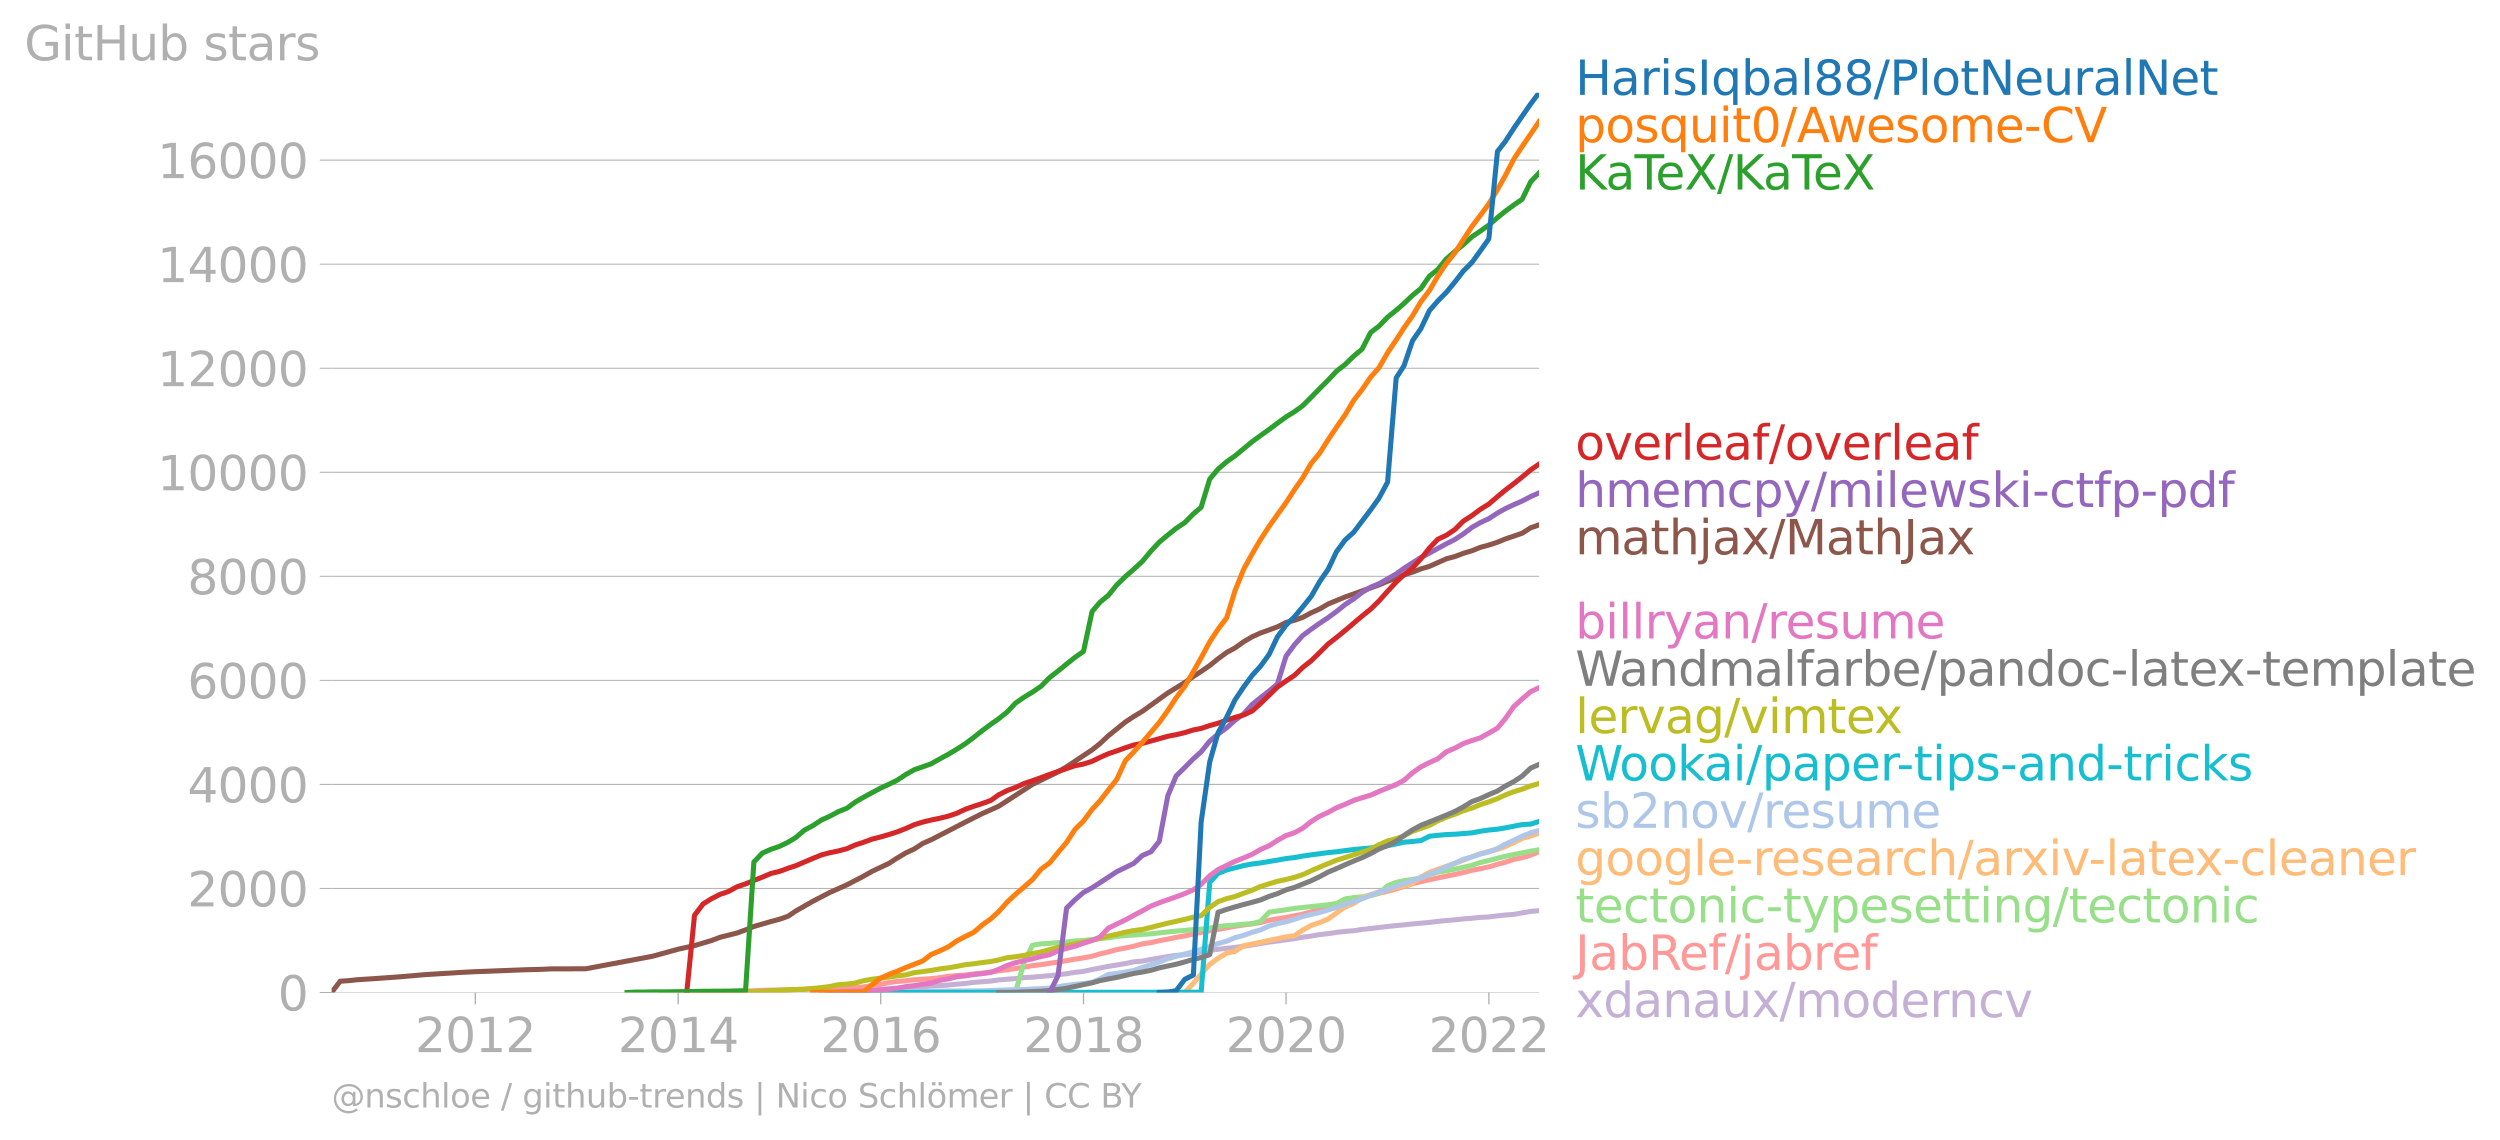 <svg xmlns:xlink="http://www.w3.org/1999/xlink" width="985.852" height="449.413" viewBox="0 0 739.389 337.06" xmlns="http://www.w3.org/2000/svg"><defs><style>*{stroke-linejoin:round;stroke-linecap:butt}</style></defs><g id="figure_1"><path d="M0 337.06h739.389V0H0v337.06z" style="fill:none" id="patch_1"/><g id="axes_1"><path d="M98.073 293.533h357.12V27.42H98.073v266.112z" style="fill:none" id="patch_2"/><g id="matplotlib.axis_1"><g id="xtick_1"><g id="line2d_1"><defs><path id="m309dfa732e" d="M0 0v3.5" style="stroke:#b0b0b0;stroke-width:.4"/></defs><use xlink:href="#m309dfa732e" x="140.58" y="293.533" style="fill:#b0b0b0;stroke:#b0b0b0;stroke-width:.4"/></g><g style="fill:#b0b0b0" transform="matrix(.14 0 0 -.14 122.765 311.17)" id="text_1"><defs><path id="DejaVuSans-32" d="M1228 531h2203V0H469v531q359 372 979 998 621 627 780 809 303 340 423 576 121 236 121 464 0 372-261 606-261 235-680 235-297 0-627-103-329-103-704-313v638q381 153 712 231 332 78 607 78 725 0 1156-363 431-362 431-968 0-288-108-546-107-257-392-607-78-91-497-524-418-433-1181-1211z" transform="scale(.016)"/><path id="DejaVuSans-30" d="M2034 4250q-487 0-733-480-245-479-245-1442 0-959 245-1439 246-480 733-480 491 0 736 480 246 480 246 1439 0 963-246 1442-245 480-736 480zm0 500q785 0 1199-621 414-620 414-1801 0-1178-414-1799Q2819-91 2034-91q-784 0-1198 620-414 621-414 1799 0 1181 414 1801 414 621 1198 621z" transform="scale(.016)"/><path id="DejaVuSans-31" d="M794 531h1031v3560L703 3866v575l1116 225h631V531h1031V0H794v531z" transform="scale(.016)"/></defs><use xlink:href="#DejaVuSans-32"/><use xlink:href="#DejaVuSans-30" x="63.623"/><use xlink:href="#DejaVuSans-31" x="127.246"/><use xlink:href="#DejaVuSans-32" x="190.869"/></g></g><g id="xtick_2"><use xlink:href="#m309dfa732e" x="200.565" y="293.533" style="fill:#b0b0b0;stroke:#b0b0b0;stroke-width:.4" id="line2d_2"/><g style="fill:#b0b0b0" transform="matrix(.14 0 0 -.14 182.75 311.17)" id="text_2"><defs><path id="DejaVuSans-34" d="M2419 4116 825 1625h1594v2491zm-166 550h794V1625h666v-525h-666V0h-628v1100H313v609l1940 2957z" transform="scale(.016)"/></defs><use xlink:href="#DejaVuSans-32"/><use xlink:href="#DejaVuSans-30" x="63.623"/><use xlink:href="#DejaVuSans-31" x="127.246"/><use xlink:href="#DejaVuSans-34" x="190.869"/></g></g><g id="xtick_3"><use xlink:href="#m309dfa732e" x="260.468" y="293.533" style="fill:#b0b0b0;stroke:#b0b0b0;stroke-width:.4" id="line2d_3"/><g style="fill:#b0b0b0" transform="matrix(.14 0 0 -.14 242.653 311.17)" id="text_3"><defs><path id="DejaVuSans-36" d="M2113 2584q-425 0-674-291-248-290-248-796 0-503 248-796 249-292 674-292t673 292q248 293 248 796 0 506-248 796-248 291-673 291zm1253 1979v-575q-238 112-480 171-242 60-480 60-625 0-955-422-329-422-376-1275 184 272 462 417 279 145 613 145 703 0 1111-427 408-426 408-1160 0-719-425-1154Q2819-91 2113-91q-810 0-1238 620-428 621-428 1799 0 1106 525 1764t1409 658q238 0 480-47t505-140z" transform="scale(.016)"/></defs><use xlink:href="#DejaVuSans-32"/><use xlink:href="#DejaVuSans-30" x="63.623"/><use xlink:href="#DejaVuSans-31" x="127.246"/><use xlink:href="#DejaVuSans-36" x="190.869"/></g></g><g id="xtick_4"><use xlink:href="#m309dfa732e" x="320.453" y="293.533" style="fill:#b0b0b0;stroke:#b0b0b0;stroke-width:.4" id="line2d_4"/><g style="fill:#b0b0b0" transform="matrix(.14 0 0 -.14 302.638 311.17)" id="text_4"><defs><path id="DejaVuSans-38" d="M2034 2216q-450 0-708-241-257-241-257-662 0-422 257-663 258-241 708-241t709 242q260 243 260 662 0 421-258 662-257 241-711 241zm-631 268q-406 100-633 378-226 279-226 679 0 559 398 884 399 325 1092 325 697 0 1094-325t397-884q0-400-227-679-226-278-629-378 456-106 710-416 255-309 255-755 0-679-414-1042Q2806-91 2034-91q-771 0-1186 362-414 363-414 1042 0 446 256 755 257 310 713 416zm-231 997q0-362 226-565 227-203 636-203 407 0 636 203 230 203 230 565 0 363-230 566-229 203-636 203-409 0-636-203-226-203-226-566z" transform="scale(.016)"/></defs><use xlink:href="#DejaVuSans-32"/><use xlink:href="#DejaVuSans-30" x="63.623"/><use xlink:href="#DejaVuSans-31" x="127.246"/><use xlink:href="#DejaVuSans-38" x="190.869"/></g></g><g id="xtick_5"><use xlink:href="#m309dfa732e" x="380.355" y="293.533" style="fill:#b0b0b0;stroke:#b0b0b0;stroke-width:.4" id="line2d_5"/><g style="fill:#b0b0b0" transform="matrix(.14 0 0 -.14 362.54 311.17)" id="text_5"><use xlink:href="#DejaVuSans-32"/><use xlink:href="#DejaVuSans-30" x="63.623"/><use xlink:href="#DejaVuSans-32" x="127.246"/><use xlink:href="#DejaVuSans-30" x="190.869"/></g></g><g id="xtick_6"><use xlink:href="#m309dfa732e" x="440.34" y="293.533" style="fill:#b0b0b0;stroke:#b0b0b0;stroke-width:.4" id="line2d_6"/><g style="fill:#b0b0b0" transform="matrix(.14 0 0 -.14 422.525 311.17)" id="text_6"><use xlink:href="#DejaVuSans-32"/><use xlink:href="#DejaVuSans-30" x="63.623"/><use xlink:href="#DejaVuSans-32" x="127.246"/><use xlink:href="#DejaVuSans-32" x="190.869"/></g></g></g><g id="matplotlib.axis_2"><g id="ytick_1"><path d="M98.073 293.533h357.12" clip-path="url(#p185e9b188c)" style="fill:none;stroke:#b0b0b0;stroke-width:.3;stroke-linecap:square" id="line2d_7"/><g id="line2d_8"><defs><path id="m2988ff53c7" d="M0 0h-3.5" style="stroke:#b0b0b0;stroke-width:.3"/></defs><use xlink:href="#m2988ff53c7" x="98.073" y="293.533" style="fill:#b0b0b0;stroke:#b0b0b0;stroke-width:.3"/></g><use xlink:href="#DejaVuSans-30" style="fill:#b0b0b0" transform="matrix(.14 0 0 -.14 82.166 298.852)" id="text_7"/></g><g id="ytick_2"><path d="M98.073 262.761h357.12" clip-path="url(#p185e9b188c)" style="fill:none;stroke:#b0b0b0;stroke-width:.3;stroke-linecap:square" id="line2d_9"/><use xlink:href="#m2988ff53c7" x="98.073" y="262.761" style="fill:#b0b0b0;stroke:#b0b0b0;stroke-width:.3" id="line2d_10"/><g style="fill:#b0b0b0" transform="matrix(.14 0 0 -.14 55.443 268.08)" id="text_8"><use xlink:href="#DejaVuSans-32"/><use xlink:href="#DejaVuSans-30" x="63.623"/><use xlink:href="#DejaVuSans-30" x="127.246"/><use xlink:href="#DejaVuSans-30" x="190.869"/></g></g><g id="ytick_3"><path d="M98.073 231.99h357.12" clip-path="url(#p185e9b188c)" style="fill:none;stroke:#b0b0b0;stroke-width:.3;stroke-linecap:square" id="line2d_11"/><use xlink:href="#m2988ff53c7" x="98.073" y="231.99" style="fill:#b0b0b0;stroke:#b0b0b0;stroke-width:.3" id="line2d_12"/><g style="fill:#b0b0b0" transform="matrix(.14 0 0 -.14 55.443 237.309)" id="text_9"><use xlink:href="#DejaVuSans-34"/><use xlink:href="#DejaVuSans-30" x="63.623"/><use xlink:href="#DejaVuSans-30" x="127.246"/><use xlink:href="#DejaVuSans-30" x="190.869"/></g></g><g id="ytick_4"><path d="M98.073 201.218h357.12" clip-path="url(#p185e9b188c)" style="fill:none;stroke:#b0b0b0;stroke-width:.3;stroke-linecap:square" id="line2d_13"/><use xlink:href="#m2988ff53c7" x="98.073" y="201.218" style="fill:#b0b0b0;stroke:#b0b0b0;stroke-width:.3" id="line2d_14"/><g style="fill:#b0b0b0" transform="matrix(.14 0 0 -.14 55.443 206.537)" id="text_10"><use xlink:href="#DejaVuSans-36"/><use xlink:href="#DejaVuSans-30" x="63.623"/><use xlink:href="#DejaVuSans-30" x="127.246"/><use xlink:href="#DejaVuSans-30" x="190.869"/></g></g><g id="ytick_5"><path d="M98.073 170.447h357.12" clip-path="url(#p185e9b188c)" style="fill:none;stroke:#b0b0b0;stroke-width:.3;stroke-linecap:square" id="line2d_15"/><use xlink:href="#m2988ff53c7" x="98.073" y="170.447" style="fill:#b0b0b0;stroke:#b0b0b0;stroke-width:.3" id="line2d_16"/><g style="fill:#b0b0b0" transform="matrix(.14 0 0 -.14 55.443 175.766)" id="text_11"><use xlink:href="#DejaVuSans-38"/><use xlink:href="#DejaVuSans-30" x="63.623"/><use xlink:href="#DejaVuSans-30" x="127.246"/><use xlink:href="#DejaVuSans-30" x="190.869"/></g></g><g id="ytick_6"><path d="M98.073 139.675h357.12" clip-path="url(#p185e9b188c)" style="fill:none;stroke:#b0b0b0;stroke-width:.3;stroke-linecap:square" id="line2d_17"/><use xlink:href="#m2988ff53c7" x="98.073" y="139.675" style="fill:#b0b0b0;stroke:#b0b0b0;stroke-width:.3" id="line2d_18"/><g style="fill:#b0b0b0" transform="matrix(.14 0 0 -.14 46.536 144.994)" id="text_12"><use xlink:href="#DejaVuSans-31"/><use xlink:href="#DejaVuSans-30" x="63.623"/><use xlink:href="#DejaVuSans-30" x="127.246"/><use xlink:href="#DejaVuSans-30" x="190.869"/><use xlink:href="#DejaVuSans-30" x="254.492"/></g></g><g id="ytick_7"><path d="M98.073 108.904h357.12" clip-path="url(#p185e9b188c)" style="fill:none;stroke:#b0b0b0;stroke-width:.3;stroke-linecap:square" id="line2d_19"/><use xlink:href="#m2988ff53c7" x="98.073" y="108.904" style="fill:#b0b0b0;stroke:#b0b0b0;stroke-width:.3" id="line2d_20"/><g style="fill:#b0b0b0" transform="matrix(.14 0 0 -.14 46.536 114.222)" id="text_13"><use xlink:href="#DejaVuSans-31"/><use xlink:href="#DejaVuSans-32" x="63.623"/><use xlink:href="#DejaVuSans-30" x="127.246"/><use xlink:href="#DejaVuSans-30" x="190.869"/><use xlink:href="#DejaVuSans-30" x="254.492"/></g></g><g id="ytick_8"><path d="M98.073 78.132h357.12" clip-path="url(#p185e9b188c)" style="fill:none;stroke:#b0b0b0;stroke-width:.3;stroke-linecap:square" id="line2d_21"/><use xlink:href="#m2988ff53c7" x="98.073" y="78.132" style="fill:#b0b0b0;stroke:#b0b0b0;stroke-width:.3" id="line2d_22"/><g style="fill:#b0b0b0" transform="matrix(.14 0 0 -.14 46.536 83.451)" id="text_14"><use xlink:href="#DejaVuSans-31"/><use xlink:href="#DejaVuSans-34" x="63.623"/><use xlink:href="#DejaVuSans-30" x="127.246"/><use xlink:href="#DejaVuSans-30" x="190.869"/><use xlink:href="#DejaVuSans-30" x="254.492"/></g></g><g id="ytick_9"><path d="M98.073 47.36h357.12" clip-path="url(#p185e9b188c)" style="fill:none;stroke:#b0b0b0;stroke-width:.3;stroke-linecap:square" id="line2d_23"/><use xlink:href="#m2988ff53c7" x="98.073" y="47.361" style="fill:#b0b0b0;stroke:#b0b0b0;stroke-width:.3" id="line2d_24"/><g style="fill:#b0b0b0" transform="matrix(.14 0 0 -.14 46.536 52.68)" id="text_15"><use xlink:href="#DejaVuSans-31"/><use xlink:href="#DejaVuSans-36" x="63.623"/><use xlink:href="#DejaVuSans-30" x="127.246"/><use xlink:href="#DejaVuSans-30" x="190.869"/><use xlink:href="#DejaVuSans-30" x="254.492"/></g></g><g style="fill:#b0b0b0" transform="matrix(.14 0 0 -.14 7.2 17.838)" id="text_16"><defs><path id="DejaVuSans-47" d="M3809 666v1253H2778v519h1656V434q-365-259-806-392-440-133-940-133-1094 0-1712 639-617 640-617 1780 0 1144 617 1783 618 639 1712 639 456 0 867-113 411-112 758-331v-672q-350 297-744 447t-828 150q-857 0-1287-478-429-478-429-1425 0-944 429-1422 430-478 1287-478 334 0 596 58 263 58 472 180z" transform="scale(.016)"/><path id="DejaVuSans-69" d="M603 3500h575V0H603v3500zm0 1363h575v-729H603v729z" transform="scale(.016)"/><path id="DejaVuSans-74" d="M1172 4494v-994h1184v-447H1172V1153q0-428 117-550t477-122h590V0h-590q-666 0-919 248-253 249-253 905v1900H172v447h422v994h578z" transform="scale(.016)"/><path id="DejaVuSans-48" d="M628 4666h631V2753h2294v1913h631V0h-631v2222H1259V0H628v4666z" transform="scale(.016)"/><path id="DejaVuSans-75" d="M544 1381v2119h575V1403q0-497 193-746 194-248 582-248 465 0 735 297 271 297 271 810v1984h575V0h-575v538q-209-319-486-474-276-155-642-155-603 0-916 375-312 375-312 1097zm1447 2203z" transform="scale(.016)"/><path id="DejaVuSans-62" d="M3116 1747q0 634-261 995t-717 361q-457 0-718-361t-261-995q0-634 261-995t718-361q456 0 717 361t261 995zM1159 2969q182 312 458 463 277 152 661 152 638 0 1036-506 399-506 399-1331T3314 415Q2916-91 2278-91q-384 0-661 152-276 152-458 464V0H581v4863h578V2969z" transform="scale(.016)"/><path id="DejaVuSans-73" d="M2834 3397v-544q-243 125-506 187-262 63-544 63-428 0-642-131t-214-394q0-200 153-314t616-217l197-44q612-131 870-370t258-667q0-488-386-773Q2250-91 1575-91q-281 0-586 55T347 128v594q319-166 628-249 309-82 613-82 406 0 624 139 219 139 219 392 0 234-158 359-157 125-692 241l-200 47q-534 112-772 345-237 233-237 639 0 494 350 762 350 269 994 269 318 0 599-47 282-46 519-140z" transform="scale(.016)"/><path id="DejaVuSans-61" d="M2194 1759q-697 0-966-159t-269-544q0-306 202-486 202-179 548-179 479 0 768 339t289 901v128h-572zm1147 238V0h-575v531q-197-318-491-470T1556-91q-537 0-855 302-317 302-317 808 0 590 395 890 396 300 1180 300h807v57q0 397-261 614t-733 217q-300 0-585-72-284-72-546-216v532q315 122 612 182 297 61 578 61 760 0 1135-394 375-393 375-1193z" transform="scale(.016)"/><path id="DejaVuSans-72" d="M2631 2963q-97 56-211 82-114 27-251 27-488 0-749-317t-261-911V0H581v3500h578v-544q182 319 472 473 291 155 707 155 59 0 131-8 72-7 159-23l3-590z" transform="scale(.016)"/></defs><use xlink:href="#DejaVuSans-47"/><use xlink:href="#DejaVuSans-69" x="77.49"/><use xlink:href="#DejaVuSans-74" x="105.273"/><use xlink:href="#DejaVuSans-48" x="144.482"/><use xlink:href="#DejaVuSans-75" x="219.678"/><use xlink:href="#DejaVuSans-62" x="283.057"/><use xlink:href="#DejaVuSans-20" x="346.533"/><use xlink:href="#DejaVuSans-73" x="378.32"/><use xlink:href="#DejaVuSans-74" x="430.42"/><use xlink:href="#DejaVuSans-61" x="469.629"/><use xlink:href="#DejaVuSans-72" x="530.908"/><use xlink:href="#DejaVuSans-73" x="572.021"/></g></g><path d="m247.913 293.533 2.543-.17 2.462-.169 2.544-.261 2.462-.17 2.544-.123 2.543-.23 2.38-.154 2.544-.185 2.462-.108 2.543-.123 2.462-.23 2.544-.124 2.544-.169 2.462-.246 2.543-.215 2.462-.308 2.544-.2 2.544-.2 2.298-.339 2.543-.215 2.462-.17 2.544-.292 2.462-.123 2.544-.246 2.543-.2 2.462-.292 2.544-.293 2.462-.4 2.544-.292 2.543-.554 2.298-.43 2.544-.508 2.462-.385 2.543-.43 2.462-.524 2.544-.2 2.544-.492 2.462-.416 2.543-.446 2.462-.338 2.544-.216 2.544-.323 2.297-.492 2.544-.431 2.462-.354 2.544-.277 2.462-.261 2.543-.339 2.544-.4 2.462-.462 2.544-.384 2.462-.308 2.543-.37 2.544-.353 2.38-.4 2.544-.354 2.462-.43 2.543-.278 2.462-.384 2.544-.277 2.544-.2 2.462-.385 2.543-.277 2.462-.308 2.544-.292 2.544-.261 2.297-.216 2.544-.277 2.462-.215 2.544-.231 2.462-.308 2.543-.246 2.544-.215 2.462-.262 2.544-.2 2.462-.261 2.543-.123 2.544-.324 2.298-.246 2.544-.184 2.462-.462 2.543-.43 2.462-.216" clip-path="url(#p185e9b188c)" style="fill:none;stroke:#c5b0d5;stroke-width:1.5;stroke-linecap:square" id="line2d_25"/><path d="m205.406 293.533 2.544-.123 2.462-.108 2.543-.03h2.462l2.544-.078 2.544-.046 2.462-.123 2.543-.139 2.462-.046 2.544-.061 2.544-.062 2.298-.061 2.543-.047 2.462-.076 2.544-.077 2.462-.077 2.544-.17 2.543-.046 2.462-.03 2.544-.262 2.462-.354 2.544-.385 2.543-.553 2.38-.308 2.544-.2 2.462-.308 2.543-.154 2.462-.169 2.544-.262 2.544-.415 2.462-.215 2.543-.17 2.462-.323 2.544-.246 2.544-.338 2.298-.339 2.543-.292 2.462-.4 2.544-.416 2.462-.415 2.544-.323 2.543-.385 2.462-.354 2.544-.446 2.462-.43 2.544-.37 2.543-.492 2.298-.677 2.544-.6 2.462-.677 2.543-.477 2.462-.523 2.544-.708 2.544-.354 2.462-.57 2.543-.492 2.462-.492 2.544-.446 2.544-.6 2.297-.43 2.544-.509 2.462-.384 2.544-.462 2.462-.461 2.543-.385 2.544-.308 2.462-.415 2.544-.662 2.462-.43 2.543-.416 2.544-.492 2.38-.477 2.544-.693 2.462-.815 2.543-.816 2.462-.83 2.544-.616 2.544-.523 2.462-.6 2.543-.63 2.462-.693 2.544-.57 2.544-.692 2.297-.692 2.544-.862 2.462-.554 2.544-.6 2.462-.523 2.543-.538 2.544-.493 2.462-.569 2.544-.661 2.462-.477 2.543-.524 2.544-.784 2.298-.585 2.544-.862 2.462-.492 2.543-.754 2.462-1.03" clip-path="url(#p185e9b188c)" style="fill:none;stroke:#ff9896;stroke-width:1.5;stroke-linecap:square" id="line2d_26"/><path d="m293.045 293.533 2.298-.016 2.543-.061 2.462-.031 2.544-8.893 2.462-4.954 2.544-.431 2.543-.139 2.462-.215 2.544-.185 2.462-.338 2.544-.092 2.543-.293 2.298-.307 2.544-.231 2.462-.37 2.543-.276 2.462-.154 2.544-.2 2.544-.17 2.462-.261 2.543-.277 2.462-.246 2.544-.216 2.544-.246 2.297-.138 2.544-.308 2.462-.43 2.544-.293 2.462-.154 2.543-.246 2.544-.215 2.462-.616 2.544-2.739 2.462-.353 2.543-.37 2.544-.415 2.38-.246 2.544-.293 2.462-.246 2.543-.292 2.462-.339 2.544-1.4 2.544-.354 2.462-.246 2.543-.477 2.462-.523 2.544-2.262 2.544-1.015 2.297-.477 2.544-.385 2.462-.446 2.544-.97 2.462-.722 2.543-.416 2.544-.492 2.462-.538 2.544-.585 2.462-.831 2.543-.6 2.544-.662 2.298-.553 2.544-.554 2.462-.477 2.543-.523 2.462-.416" clip-path="url(#p185e9b188c)" style="fill:none;stroke:#98df8a;stroke-width:1.5;stroke-linecap:square" id="line2d_27"/><g style="fill:#1f77b4" transform="matrix(.14 0 0 -.14 465.907 28.059)" id="text_17"><defs><path id="DejaVuSans-49" d="M628 4666h631V0H628v4666z" transform="scale(.016)"/><path id="DejaVuSans-71" d="M947 1747q0-634 261-995t717-361q456 0 718 361 263 361 263 995t-263 995q-262 361-718 361t-717-361q-261-361-261-995zM2906 525q-181-312-458-464-276-152-664-152-634 0-1033 506-398 507-398 1332t398 1331q399 506 1033 506 388 0 664-152 277-151 458-463v531h575v-4831h-575V525z" transform="scale(.016)"/><path id="DejaVuSans-6c" d="M603 4863h575V0H603v4863z" transform="scale(.016)"/><path id="DejaVuSans-2f" d="M1625 4666h531L531-594H0l1625 5260z" transform="scale(.016)"/><path id="DejaVuSans-50" d="M1259 4147V2394h794q441 0 681 228 241 228 241 650 0 419-241 647-240 228-681 228h-794zm-631 519h1425q785 0 1186-355 402-355 402-1039 0-691-402-1044-401-353-1186-353h-794V0H628v4666z" transform="scale(.016)"/><path id="DejaVuSans-6f" d="M1959 3097q-462 0-731-361t-269-989q0-628 267-989 268-361 733-361 460 0 728 362 269 363 269 988 0 622-269 986-268 364-728 364zm0 487q750 0 1178-488 429-487 429-1349 0-859-429-1349Q2709-91 1959-91q-753 0-1180 489-426 490-426 1349 0 862 426 1349 427 488 1180 488z" transform="scale(.016)"/><path id="DejaVuSans-4e" d="M628 4666h850L3547 763v3903h612V0h-850L1241 3903V0H628v4666z" transform="scale(.016)"/><path id="DejaVuSans-65" d="M3597 1894v-281H953q38-594 358-905t892-311q331 0 642 81t618 244V178Q3153 47 2828-22t-659-69q-838 0-1327 487-489 488-489 1320 0 859 464 1363 464 505 1252 505 706 0 1117-455 411-454 411-1235zm-575 169q-6 471-264 752-258 282-683 282-481 0-770-272t-333-766l2050 4z" transform="scale(.016)"/></defs><use xlink:href="#DejaVuSans-48"/><use xlink:href="#DejaVuSans-61" x="75.195"/><use xlink:href="#DejaVuSans-72" x="136.475"/><use xlink:href="#DejaVuSans-69" x="177.588"/><use xlink:href="#DejaVuSans-73" x="205.371"/><use xlink:href="#DejaVuSans-49" x="257.471"/><use xlink:href="#DejaVuSans-71" x="286.963"/><use xlink:href="#DejaVuSans-62" x="350.439"/><use xlink:href="#DejaVuSans-61" x="413.916"/><use xlink:href="#DejaVuSans-6c" x="475.195"/><use xlink:href="#DejaVuSans-38" x="502.979"/><use xlink:href="#DejaVuSans-38" x="566.602"/><use xlink:href="#DejaVuSans-2f" x="630.225"/><use xlink:href="#DejaVuSans-50" x="663.916"/><use xlink:href="#DejaVuSans-6c" x="724.219"/><use xlink:href="#DejaVuSans-6f" x="752.002"/><use xlink:href="#DejaVuSans-74" x="813.184"/><use xlink:href="#DejaVuSans-4e" x="852.393"/><use xlink:href="#DejaVuSans-65" x="927.197"/><use xlink:href="#DejaVuSans-75" x="988.721"/><use xlink:href="#DejaVuSans-72" x="1052.1"/><use xlink:href="#DejaVuSans-61" x="1093.213"/><use xlink:href="#DejaVuSans-6c" x="1154.492"/><use xlink:href="#DejaVuSans-4e" x="1182.275"/><use xlink:href="#DejaVuSans-65" x="1257.08"/><use xlink:href="#DejaVuSans-74" x="1318.604"/></g><g style="fill:#ff7f0e" transform="matrix(.14 0 0 -.14 465.907 42.059)" id="text_18"><defs><path id="DejaVuSans-70" d="M1159 525v-1856H581v4831h578v-531q182 312 458 463 277 152 661 152 638 0 1036-506 399-506 399-1331T3314 415Q2916-91 2278-91q-384 0-661 152-276 152-458 464zm1957 1222q0 634-261 995t-717 361q-457 0-718-361t-261-995q0-634 261-995t718-361q456 0 717 361t261 995z" transform="scale(.016)"/><path id="DejaVuSans-41" d="m2188 4044-857-2322h1716l-859 2322zm-357 622h716L4325 0h-656l-425 1197H1141L716 0H50l1781 4666z" transform="scale(.016)"/><path id="DejaVuSans-77" d="M269 3500h575l719-2731 715 2731h678l719-2731 716 2731h575L4050 0h-678l-753 2869L1863 0h-679L269 3500z" transform="scale(.016)"/><path id="DejaVuSans-6d" d="M3328 2828q216 388 516 572t706 184q547 0 844-383 297-382 297-1088V0h-578v2094q0 503-179 746-178 244-543 244-447 0-707-297-259-296-259-809V0h-578v2094q0 506-178 748t-550 242q-441 0-701-298-259-298-259-808V0H581v3500h578v-544q197 322 472 475t653 153q382 0 649-194 267-193 395-562z" transform="scale(.016)"/><path id="DejaVuSans-2d" d="M313 2009h1684v-512H313v512z" transform="scale(.016)"/><path id="DejaVuSans-43" d="M4122 4306v-665q-319 297-680 443-361 147-767 147-800 0-1225-489t-425-1414q0-922 425-1411t1225-489q406 0 767 147t680 444V359q-331-225-702-338-370-112-782-112-1060 0-1670 648-609 649-609 1771 0 1125 609 1773 610 649 1670 649 418 0 788-111 371-111 696-333z" transform="scale(.016)"/><path id="DejaVuSans-56" d="M1831 0 50 4666h659L2188 738l1481 3928h656L2547 0h-716z" transform="scale(.016)"/></defs><use xlink:href="#DejaVuSans-70"/><use xlink:href="#DejaVuSans-6f" x="63.477"/><use xlink:href="#DejaVuSans-73" x="124.658"/><use xlink:href="#DejaVuSans-71" x="176.758"/><use xlink:href="#DejaVuSans-75" x="240.234"/><use xlink:href="#DejaVuSans-69" x="303.613"/><use xlink:href="#DejaVuSans-74" x="331.396"/><use xlink:href="#DejaVuSans-30" x="370.605"/><use xlink:href="#DejaVuSans-2f" x="434.229"/><use xlink:href="#DejaVuSans-41" x="467.92"/><use xlink:href="#DejaVuSans-77" x="532.328"/><use xlink:href="#DejaVuSans-65" x="614.115"/><use xlink:href="#DejaVuSans-73" x="675.639"/><use xlink:href="#DejaVuSans-6f" x="727.738"/><use xlink:href="#DejaVuSans-6d" x="788.92"/><use xlink:href="#DejaVuSans-65" x="886.332"/><use xlink:href="#DejaVuSans-2d" x="947.855"/><use xlink:href="#DejaVuSans-43" x="983.939"/><use xlink:href="#DejaVuSans-56" x="1053.764"/></g><g style="fill:#2ca02c" transform="matrix(.14 0 0 -.14 465.907 56.059)" id="text_19"><defs><path id="DejaVuSans-4b" d="M628 4666h631V2694l2094 1972h813L1850 2491 4331 0h-831L1259 2247V0H628v4666z" transform="scale(.016)"/><path id="DejaVuSans-54" d="M-19 4666h3947v-532H2272V0h-634v4134H-19v532z" transform="scale(.016)"/><path id="DejaVuSans-58" d="M403 4666h678l1160-1735 1165 1735h678L2584 2425 4184 0h-678L2194 1984 872 0H191l1665 2491L403 4666z" transform="scale(.016)"/></defs><use xlink:href="#DejaVuSans-4b"/><use xlink:href="#DejaVuSans-61" x="63.826"/><use xlink:href="#DejaVuSans-54" x="125.105"/><use xlink:href="#DejaVuSans-65" x="169.189"/><use xlink:href="#DejaVuSans-58" x="230.713"/><use xlink:href="#DejaVuSans-2f" x="299.219"/><use xlink:href="#DejaVuSans-4b" x="332.91"/><use xlink:href="#DejaVuSans-61" x="396.736"/><use xlink:href="#DejaVuSans-54" x="458.016"/><use xlink:href="#DejaVuSans-65" x="502.1"/><use xlink:href="#DejaVuSans-58" x="563.623"/></g><g style="fill:#d62728" transform="matrix(.14 0 0 -.14 465.907 135.949)" id="text_20"><defs><path id="DejaVuSans-76" d="M191 3500h609L1894 563l1094 2937h609L2284 0h-781L191 3500z" transform="scale(.016)"/><path id="DejaVuSans-66" d="M2375 4863v-479h-550q-309 0-430-125-120-125-120-450v-309h947v-447h-947V0H697v3053H147v447h550v244q0 584 272 851 272 268 862 268h544z" transform="scale(.016)"/></defs><use xlink:href="#DejaVuSans-6f"/><use xlink:href="#DejaVuSans-76" x="61.182"/><use xlink:href="#DejaVuSans-65" x="120.361"/><use xlink:href="#DejaVuSans-72" x="181.885"/><use xlink:href="#DejaVuSans-6c" x="222.998"/><use xlink:href="#DejaVuSans-65" x="250.781"/><use xlink:href="#DejaVuSans-61" x="312.305"/><use xlink:href="#DejaVuSans-66" x="373.584"/><use xlink:href="#DejaVuSans-2f" x="408.789"/><use xlink:href="#DejaVuSans-6f" x="442.48"/><use xlink:href="#DejaVuSans-76" x="503.662"/><use xlink:href="#DejaVuSans-65" x="562.842"/><use xlink:href="#DejaVuSans-72" x="624.365"/><use xlink:href="#DejaVuSans-6c" x="665.479"/><use xlink:href="#DejaVuSans-65" x="693.262"/><use xlink:href="#DejaVuSans-61" x="754.785"/><use xlink:href="#DejaVuSans-66" x="816.064"/></g><g style="fill:#9467bd" transform="matrix(.14 0 0 -.14 465.907 149.949)" id="text_21"><defs><path id="DejaVuSans-68" d="M3513 2113V0h-575v2094q0 497-194 743-194 247-581 247-466 0-735-297-269-296-269-809V0H581v4863h578V2956q207 316 486 472 280 156 646 156 603 0 912-373 310-373 310-1098z" transform="scale(.016)"/><path id="DejaVuSans-63" d="M3122 3366v-538q-244 135-489 202t-495 67q-560 0-870-355-309-354-309-995t309-996q310-354 870-354 250 0 495 67t489 202V134Q2881 22 2623-34q-257-57-548-57-791 0-1257 497-465 497-465 1341 0 856 470 1346 471 491 1290 491 265 0 518-55 253-54 491-163z" transform="scale(.016)"/><path id="DejaVuSans-79" d="M2059-325q-243-625-475-815-231-191-618-191H506v481h338q237 0 368 113 132 112 291 531l103 262L191 3500h609L1894 763l1094 2737h609L2059-325z" transform="scale(.016)"/><path id="DejaVuSans-6b" d="M581 4863h578V1991l1716 1509h734L1753 1863 3688 0h-750L1159 1709V0H581v4863z" transform="scale(.016)"/><path id="DejaVuSans-64" d="M2906 2969v1894h575V0h-575v525q-181-312-458-464-276-152-664-152-634 0-1033 506-398 507-398 1332t398 1331q399 506 1033 506 388 0 664-152 277-151 458-463zM947 1747q0-634 261-995t717-361q456 0 718 361 263 361 263 995t-263 995q-262 361-718 361t-717-361q-261-361-261-995z" transform="scale(.016)"/></defs><use xlink:href="#DejaVuSans-68"/><use xlink:href="#DejaVuSans-6d" x="63.379"/><use xlink:href="#DejaVuSans-65" x="160.791"/><use xlink:href="#DejaVuSans-6d" x="222.314"/><use xlink:href="#DejaVuSans-63" x="319.727"/><use xlink:href="#DejaVuSans-70" x="374.707"/><use xlink:href="#DejaVuSans-79" x="438.184"/><use xlink:href="#DejaVuSans-2f" x="497.363"/><use xlink:href="#DejaVuSans-6d" x="531.055"/><use xlink:href="#DejaVuSans-69" x="628.467"/><use xlink:href="#DejaVuSans-6c" x="656.25"/><use xlink:href="#DejaVuSans-65" x="684.033"/><use xlink:href="#DejaVuSans-77" x="745.557"/><use xlink:href="#DejaVuSans-73" x="827.344"/><use xlink:href="#DejaVuSans-6b" x="879.443"/><use xlink:href="#DejaVuSans-69" x="937.354"/><use xlink:href="#DejaVuSans-2d" x="965.137"/><use xlink:href="#DejaVuSans-63" x="1001.221"/><use xlink:href="#DejaVuSans-74" x="1056.201"/><use xlink:href="#DejaVuSans-66" x="1095.41"/><use xlink:href="#DejaVuSans-70" x="1130.615"/><use xlink:href="#DejaVuSans-2d" x="1194.092"/><use xlink:href="#DejaVuSans-70" x="1230.176"/><use xlink:href="#DejaVuSans-64" x="1293.652"/><use xlink:href="#DejaVuSans-66" x="1357.129"/></g><g style="fill:#8c564b" transform="matrix(.14 0 0 -.14 465.907 163.949)" id="text_22"><defs><path id="DejaVuSans-6a" d="M603 3500h575V-63q0-668-255-968-254-300-820-300h-219v487H38q328 0 446 152Q603-541 603-63v3563zm0 1363h575v-729H603v729z" transform="scale(.016)"/><path id="DejaVuSans-78" d="M3513 3500 2247 1797 3578 0h-678L1881 1375 863 0H184l1360 1831L300 3500h678l928-1247 928 1247h679z" transform="scale(.016)"/><path id="DejaVuSans-4d" d="M628 4666h941l1190-3175 1197 3175h941V0h-616v4097L3078 897h-634L1241 4097V0H628v4666z" transform="scale(.016)"/><path id="DejaVuSans-4a" d="M628 4666h631V325q0-844-320-1225T-91-1281h-240v531h197q418 0 590 235 172 234 172 840v4341z" transform="scale(.016)"/></defs><use xlink:href="#DejaVuSans-6d"/><use xlink:href="#DejaVuSans-61" x="97.412"/><use xlink:href="#DejaVuSans-74" x="158.691"/><use xlink:href="#DejaVuSans-68" x="197.9"/><use xlink:href="#DejaVuSans-6a" x="261.279"/><use xlink:href="#DejaVuSans-61" x="289.063"/><use xlink:href="#DejaVuSans-78" x="350.342"/><use xlink:href="#DejaVuSans-2f" x="409.521"/><use xlink:href="#DejaVuSans-4d" x="443.213"/><use xlink:href="#DejaVuSans-61" x="529.492"/><use xlink:href="#DejaVuSans-74" x="590.771"/><use xlink:href="#DejaVuSans-68" x="629.98"/><use xlink:href="#DejaVuSans-4a" x="693.359"/><use xlink:href="#DejaVuSans-61" x="722.852"/><use xlink:href="#DejaVuSans-78" x="784.131"/></g><g style="fill:#e377c2" transform="matrix(.14 0 0 -.14 465.907 188.828)" id="text_23"><defs><path id="DejaVuSans-6e" d="M3513 2113V0h-575v2094q0 497-194 743-194 247-581 247-466 0-735-297-269-296-269-809V0H581v3500h578v-544q207 316 486 472 280 156 646 156 603 0 912-373 310-373 310-1098z" transform="scale(.016)"/></defs><use xlink:href="#DejaVuSans-62"/><use xlink:href="#DejaVuSans-69" x="63.477"/><use xlink:href="#DejaVuSans-6c" x="91.26"/><use xlink:href="#DejaVuSans-6c" x="119.043"/><use xlink:href="#DejaVuSans-72" x="146.826"/><use xlink:href="#DejaVuSans-79" x="187.939"/><use xlink:href="#DejaVuSans-61" x="247.119"/><use xlink:href="#DejaVuSans-6e" x="308.398"/><use xlink:href="#DejaVuSans-2f" x="371.777"/><use xlink:href="#DejaVuSans-72" x="405.469"/><use xlink:href="#DejaVuSans-65" x="444.332"/><use xlink:href="#DejaVuSans-73" x="505.855"/><use xlink:href="#DejaVuSans-75" x="557.955"/><use xlink:href="#DejaVuSans-6d" x="621.334"/><use xlink:href="#DejaVuSans-65" x="718.746"/></g><g style="fill:#7f7f7f" transform="matrix(.14 0 0 -.14 465.907 202.828)" id="text_24"><defs><path id="DejaVuSans-57" d="M213 4666h637l981-3944 978 3944h710l981-3944 978 3944h641L4947 0h-794l-984 4050L2175 0h-794L213 4666z" transform="scale(.016)"/></defs><use xlink:href="#DejaVuSans-57"/><use xlink:href="#DejaVuSans-61" x="92.502"/><use xlink:href="#DejaVuSans-6e" x="153.781"/><use xlink:href="#DejaVuSans-64" x="217.16"/><use xlink:href="#DejaVuSans-6d" x="280.637"/><use xlink:href="#DejaVuSans-61" x="378.049"/><use xlink:href="#DejaVuSans-6c" x="439.328"/><use xlink:href="#DejaVuSans-66" x="467.111"/><use xlink:href="#DejaVuSans-61" x="502.316"/><use xlink:href="#DejaVuSans-72" x="563.596"/><use xlink:href="#DejaVuSans-62" x="604.709"/><use xlink:href="#DejaVuSans-65" x="668.186"/><use xlink:href="#DejaVuSans-2f" x="729.709"/><use xlink:href="#DejaVuSans-70" x="763.4"/><use xlink:href="#DejaVuSans-61" x="826.877"/><use xlink:href="#DejaVuSans-6e" x="888.156"/><use xlink:href="#DejaVuSans-64" x="951.535"/><use xlink:href="#DejaVuSans-6f" x="1015.012"/><use xlink:href="#DejaVuSans-63" x="1076.193"/><use xlink:href="#DejaVuSans-2d" x="1131.174"/><use xlink:href="#DejaVuSans-6c" x="1167.258"/><use xlink:href="#DejaVuSans-61" x="1195.041"/><use xlink:href="#DejaVuSans-74" x="1256.32"/><use xlink:href="#DejaVuSans-65" x="1295.529"/><use xlink:href="#DejaVuSans-78" x="1355.303"/><use xlink:href="#DejaVuSans-2d" x="1414.482"/><use xlink:href="#DejaVuSans-74" x="1450.566"/><use xlink:href="#DejaVuSans-65" x="1489.775"/><use xlink:href="#DejaVuSans-6d" x="1551.299"/><use xlink:href="#DejaVuSans-70" x="1648.711"/><use xlink:href="#DejaVuSans-6c" x="1712.188"/><use xlink:href="#DejaVuSans-61" x="1739.971"/><use xlink:href="#DejaVuSans-74" x="1801.25"/><use xlink:href="#DejaVuSans-65" x="1840.459"/></g><g style="fill:#bcbd22" transform="matrix(.14 0 0 -.14 465.907 216.828)" id="text_25"><defs><path id="DejaVuSans-67" d="M2906 1791q0 625-258 968-257 344-723 344-462 0-720-344-258-343-258-968 0-622 258-966t720-344q466 0 723 344 258 344 258 966zm575-1357q0-893-397-1329-396-436-1215-436-303 0-572 45t-522 139v559q253-137 500-202 247-66 503-66 566 0 847 295t281 892v285q-178-310-456-463T1784 0Q1141 0 747 490 353 981 353 1791q0 812 394 1302 394 491 1037 491 388 0 666-153t456-462v531h575V434z" transform="scale(.016)"/></defs><use xlink:href="#DejaVuSans-6c"/><use xlink:href="#DejaVuSans-65" x="27.783"/><use xlink:href="#DejaVuSans-72" x="89.307"/><use xlink:href="#DejaVuSans-76" x="130.42"/><use xlink:href="#DejaVuSans-61" x="189.6"/><use xlink:href="#DejaVuSans-67" x="250.879"/><use xlink:href="#DejaVuSans-2f" x="314.355"/><use xlink:href="#DejaVuSans-76" x="348.047"/><use xlink:href="#DejaVuSans-69" x="407.227"/><use xlink:href="#DejaVuSans-6d" x="435.01"/><use xlink:href="#DejaVuSans-74" x="532.422"/><use xlink:href="#DejaVuSans-65" x="571.631"/><use xlink:href="#DejaVuSans-78" x="631.404"/></g><g style="fill:#17becf" transform="matrix(.14 0 0 -.14 465.907 230.828)" id="text_26"><use xlink:href="#DejaVuSans-57"/><use xlink:href="#DejaVuSans-6f" x="93.002"/><use xlink:href="#DejaVuSans-6f" x="154.184"/><use xlink:href="#DejaVuSans-6b" x="215.365"/><use xlink:href="#DejaVuSans-61" x="271.525"/><use xlink:href="#DejaVuSans-69" x="332.805"/><use xlink:href="#DejaVuSans-2f" x="360.588"/><use xlink:href="#DejaVuSans-70" x="394.279"/><use xlink:href="#DejaVuSans-61" x="457.756"/><use xlink:href="#DejaVuSans-70" x="519.035"/><use xlink:href="#DejaVuSans-65" x="582.512"/><use xlink:href="#DejaVuSans-72" x="644.035"/><use xlink:href="#DejaVuSans-2d" x="678.773"/><use xlink:href="#DejaVuSans-74" x="714.857"/><use xlink:href="#DejaVuSans-69" x="754.066"/><use xlink:href="#DejaVuSans-70" x="781.85"/><use xlink:href="#DejaVuSans-73" x="845.326"/><use xlink:href="#DejaVuSans-2d" x="897.426"/><use xlink:href="#DejaVuSans-61" x="933.51"/><use xlink:href="#DejaVuSans-6e" x="994.789"/><use xlink:href="#DejaVuSans-64" x="1058.168"/><use xlink:href="#DejaVuSans-2d" x="1121.645"/><use xlink:href="#DejaVuSans-74" x="1157.729"/><use xlink:href="#DejaVuSans-72" x="1196.938"/><use xlink:href="#DejaVuSans-69" x="1238.051"/><use xlink:href="#DejaVuSans-63" x="1265.834"/><use xlink:href="#DejaVuSans-6b" x="1320.814"/><use xlink:href="#DejaVuSans-73" x="1378.725"/></g><g style="fill:#aec7e8" transform="matrix(.14 0 0 -.14 465.907 244.828)" id="text_27"><use xlink:href="#DejaVuSans-73"/><use xlink:href="#DejaVuSans-62" x="52.1"/><use xlink:href="#DejaVuSans-32" x="115.576"/><use xlink:href="#DejaVuSans-6e" x="179.199"/><use xlink:href="#DejaVuSans-6f" x="242.578"/><use xlink:href="#DejaVuSans-76" x="303.76"/><use xlink:href="#DejaVuSans-2f" x="362.939"/><use xlink:href="#DejaVuSans-72" x="396.631"/><use xlink:href="#DejaVuSans-65" x="435.494"/><use xlink:href="#DejaVuSans-73" x="497.018"/><use xlink:href="#DejaVuSans-75" x="549.117"/><use xlink:href="#DejaVuSans-6d" x="612.496"/><use xlink:href="#DejaVuSans-65" x="709.908"/></g><g style="fill:#ffbb78" transform="matrix(.14 0 0 -.14 465.907 258.828)" id="text_28"><use xlink:href="#DejaVuSans-67"/><use xlink:href="#DejaVuSans-6f" x="63.477"/><use xlink:href="#DejaVuSans-6f" x="124.658"/><use xlink:href="#DejaVuSans-67" x="185.84"/><use xlink:href="#DejaVuSans-6c" x="249.316"/><use xlink:href="#DejaVuSans-65" x="277.1"/><use xlink:href="#DejaVuSans-2d" x="338.623"/><use xlink:href="#DejaVuSans-72" x="374.707"/><use xlink:href="#DejaVuSans-65" x="413.57"/><use xlink:href="#DejaVuSans-73" x="475.094"/><use xlink:href="#DejaVuSans-65" x="527.193"/><use xlink:href="#DejaVuSans-61" x="588.717"/><use xlink:href="#DejaVuSans-72" x="649.996"/><use xlink:href="#DejaVuSans-63" x="688.859"/><use xlink:href="#DejaVuSans-68" x="743.84"/><use xlink:href="#DejaVuSans-2f" x="807.219"/><use xlink:href="#DejaVuSans-61" x="840.91"/><use xlink:href="#DejaVuSans-72" x="902.189"/><use xlink:href="#DejaVuSans-78" x="940.678"/><use xlink:href="#DejaVuSans-69" x="999.857"/><use xlink:href="#DejaVuSans-76" x="1027.641"/><use xlink:href="#DejaVuSans-2d" x="1084.195"/><use xlink:href="#DejaVuSans-6c" x="1120.279"/><use xlink:href="#DejaVuSans-61" x="1148.063"/><use xlink:href="#DejaVuSans-74" x="1209.342"/><use xlink:href="#DejaVuSans-65" x="1248.551"/><use xlink:href="#DejaVuSans-78" x="1308.324"/><use xlink:href="#DejaVuSans-2d" x="1367.504"/><use xlink:href="#DejaVuSans-63" x="1403.588"/><use xlink:href="#DejaVuSans-6c" x="1458.568"/><use xlink:href="#DejaVuSans-65" x="1486.352"/><use xlink:href="#DejaVuSans-61" x="1547.875"/><use xlink:href="#DejaVuSans-6e" x="1609.154"/><use xlink:href="#DejaVuSans-65" x="1672.533"/><use xlink:href="#DejaVuSans-72" x="1734.057"/></g><g style="fill:#98df8a" transform="matrix(.14 0 0 -.14 465.907 272.828)" id="text_29"><use xlink:href="#DejaVuSans-74"/><use xlink:href="#DejaVuSans-65" x="39.209"/><use xlink:href="#DejaVuSans-63" x="100.732"/><use xlink:href="#DejaVuSans-74" x="155.713"/><use xlink:href="#DejaVuSans-6f" x="194.922"/><use xlink:href="#DejaVuSans-6e" x="256.104"/><use xlink:href="#DejaVuSans-69" x="319.482"/><use xlink:href="#DejaVuSans-63" x="347.266"/><use xlink:href="#DejaVuSans-2d" x="402.246"/><use xlink:href="#DejaVuSans-74" x="438.33"/><use xlink:href="#DejaVuSans-79" x="477.539"/><use xlink:href="#DejaVuSans-70" x="536.719"/><use xlink:href="#DejaVuSans-65" x="600.195"/><use xlink:href="#DejaVuSans-73" x="661.719"/><use xlink:href="#DejaVuSans-65" x="713.818"/><use xlink:href="#DejaVuSans-74" x="775.342"/><use xlink:href="#DejaVuSans-74" x="814.551"/><use xlink:href="#DejaVuSans-69" x="853.76"/><use xlink:href="#DejaVuSans-6e" x="881.543"/><use xlink:href="#DejaVuSans-67" x="944.922"/><use xlink:href="#DejaVuSans-2f" x="1008.398"/><use xlink:href="#DejaVuSans-74" x="1042.09"/><use xlink:href="#DejaVuSans-65" x="1081.299"/><use xlink:href="#DejaVuSans-63" x="1142.822"/><use xlink:href="#DejaVuSans-74" x="1197.803"/><use xlink:href="#DejaVuSans-6f" x="1237.012"/><use xlink:href="#DejaVuSans-6e" x="1298.193"/><use xlink:href="#DejaVuSans-69" x="1361.572"/><use xlink:href="#DejaVuSans-63" x="1389.355"/></g><g style="fill:#ff9896" transform="matrix(.14 0 0 -.14 465.907 286.828)" id="text_30"><defs><path id="DejaVuSans-52" d="M2841 2188q203-69 395-294t386-619L4263 0h-679l-596 1197q-232 469-449 622t-592 153h-688V0H628v4666h1425q800 0 1194-335 394-334 394-1009 0-441-205-732-205-290-595-402zM1259 4147V2491h794q456 0 689 211t233 620q0 409-233 617t-689 208h-794z" transform="scale(.016)"/></defs><use xlink:href="#DejaVuSans-4a"/><use xlink:href="#DejaVuSans-61" x="29.492"/><use xlink:href="#DejaVuSans-62" x="90.771"/><use xlink:href="#DejaVuSans-52" x="154.248"/><use xlink:href="#DejaVuSans-65" x="219.23"/><use xlink:href="#DejaVuSans-66" x="280.754"/><use xlink:href="#DejaVuSans-2f" x="315.959"/><use xlink:href="#DejaVuSans-6a" x="349.65"/><use xlink:href="#DejaVuSans-61" x="377.434"/><use xlink:href="#DejaVuSans-62" x="438.713"/><use xlink:href="#DejaVuSans-72" x="502.189"/><use xlink:href="#DejaVuSans-65" x="541.053"/><use xlink:href="#DejaVuSans-66" x="602.576"/></g><g style="fill:#c5b0d5" transform="matrix(.14 0 0 -.14 465.907 300.828)" id="text_31"><use xlink:href="#DejaVuSans-78"/><use xlink:href="#DejaVuSans-64" x="59.18"/><use xlink:href="#DejaVuSans-61" x="122.656"/><use xlink:href="#DejaVuSans-6e" x="183.936"/><use xlink:href="#DejaVuSans-61" x="247.314"/><use xlink:href="#DejaVuSans-75" x="308.594"/><use xlink:href="#DejaVuSans-78" x="371.973"/><use xlink:href="#DejaVuSans-2f" x="431.152"/><use xlink:href="#DejaVuSans-6d" x="464.844"/><use xlink:href="#DejaVuSans-6f" x="562.256"/><use xlink:href="#DejaVuSans-64" x="623.438"/><use xlink:href="#DejaVuSans-65" x="686.914"/><use xlink:href="#DejaVuSans-72" x="748.438"/><use xlink:href="#DejaVuSans-6e" x="787.801"/><use xlink:href="#DejaVuSans-63" x="851.18"/><use xlink:href="#DejaVuSans-76" x="906.16"/></g><g style="fill:#b0b0b0" transform="matrix(.097 0 0 -.097 98.073 327.569)" id="text_32"><defs><path id="DejaVuSans-40" d="M2381 1678q0-447 222-702 222-254 610-254 384 0 604 256 221 256 221 700 0 438-225 695-225 258-607 258-378 0-602-256-223-256-223-697zm1703-934q-187-241-429-355t-564-114q-538 0-874 389t-336 1014q0 625 337 1015 338 391 873 391 322 0 565-117 244-117 428-354v409h447V722q457 69 714 417 258 349 258 902 0 334-99 628-98 294-298 544-325 409-792 626t-1017 217q-384 0-738-102-353-101-653-301-490-319-767-836-276-517-276-1120 0-497 179-932 180-434 521-765 328-325 759-495 431-171 922-171 403 0 792 136t714 389l281-347q-390-303-851-464t-936-161q-578 0-1091 205-512 205-912 595Q841 78 631 592q-209 514-209 1105 0 569 212 1084 213 516 607 907 403 396 931 607t1119 211q662 0 1229-272 568-271 952-771 234-307 357-666 124-359 124-744 0-822-497-1297T4084 263v481z" transform="scale(.016)"/><path id="DejaVuSans-7c" d="M1344 4891v-6400H813v6400h531z" transform="scale(.016)"/><path id="DejaVuSans-53" d="M3425 4513v-616q-359 172-678 256-319 85-616 85-515 0-795-200t-280-569q0-310 186-468 186-157 705-254l381-78q706-135 1042-474t336-907q0-679-455-1029Q2797-91 1919-91q-331 0-705 75-373 75-773 222v650q384-215 753-325 369-109 725-109 540 0 834 212 294 213 294 607 0 343-211 537t-692 291l-385 75q-706 140-1022 440-315 300-315 835 0 619 436 975t1201 356q329 0 669-60 341-59 697-177z" transform="scale(.016)"/><path id="DejaVuSans-f6" d="M1959 3097q-462 0-731-361t-269-989q0-628 267-989 268-361 733-361 460 0 728 362 269 363 269 988 0 622-269 986-268 364-728 364zm0 487q750 0 1178-488 429-487 429-1349 0-859-429-1349Q2709-91 1959-91q-753 0-1180 489-426 490-426 1349 0 862 426 1349 427 488 1180 488zm295 1266h634v-631h-634v631zm-1222 0h634v-631h-634v631z" transform="scale(.016)"/><path id="DejaVuSans-42" d="M1259 2228V519h1013q509 0 754 211 246 211 246 645 0 438-246 645-245 208-754 208H1259zm0 1919V2741h935q462 0 688 173 227 174 227 530 0 353-227 528-226 175-688 175h-935zm-631 519h1613q722 0 1112-300 391-300 391-853 0-429-200-682t-588-315q466-100 724-418 258-317 258-792 0-625-425-966Q3088 0 2303 0H628v4666z" transform="scale(.016)"/><path id="DejaVuSans-59" d="M-13 4666h679l1293-1919 1285 1919h678L2272 2222V0h-634v2222L-13 4666z" transform="scale(.016)"/></defs><use xlink:href="#DejaVuSans-40"/><use xlink:href="#DejaVuSans-6e" x="100"/><use xlink:href="#DejaVuSans-73" x="163.379"/><use xlink:href="#DejaVuSans-63" x="215.479"/><use xlink:href="#DejaVuSans-68" x="270.459"/><use xlink:href="#DejaVuSans-6c" x="333.838"/><use xlink:href="#DejaVuSans-6f" x="361.621"/><use xlink:href="#DejaVuSans-65" x="422.803"/><use xlink:href="#DejaVuSans-20" x="484.326"/><use xlink:href="#DejaVuSans-2f" x="516.113"/><use xlink:href="#DejaVuSans-20" x="549.805"/><use xlink:href="#DejaVuSans-67" x="581.592"/><use xlink:href="#DejaVuSans-69" x="645.068"/><use xlink:href="#DejaVuSans-74" x="672.852"/><use xlink:href="#DejaVuSans-68" x="712.061"/><use xlink:href="#DejaVuSans-75" x="775.439"/><use xlink:href="#DejaVuSans-62" x="838.818"/><use xlink:href="#DejaVuSans-2d" x="902.295"/><use xlink:href="#DejaVuSans-74" x="938.379"/><use xlink:href="#DejaVuSans-72" x="977.588"/><use xlink:href="#DejaVuSans-65" x="1016.451"/><use xlink:href="#DejaVuSans-6e" x="1077.975"/><use xlink:href="#DejaVuSans-64" x="1141.354"/><use xlink:href="#DejaVuSans-73" x="1204.83"/><use xlink:href="#DejaVuSans-20" x="1256.93"/><use xlink:href="#DejaVuSans-7c" x="1288.717"/><use xlink:href="#DejaVuSans-20" x="1322.408"/><use xlink:href="#DejaVuSans-4e" x="1354.195"/><use xlink:href="#DejaVuSans-69" x="1429"/><use xlink:href="#DejaVuSans-63" x="1456.783"/><use xlink:href="#DejaVuSans-6f" x="1511.764"/><use xlink:href="#DejaVuSans-20" x="1572.945"/><use xlink:href="#DejaVuSans-53" x="1604.732"/><use xlink:href="#DejaVuSans-63" x="1668.209"/><use xlink:href="#DejaVuSans-68" x="1723.189"/><use xlink:href="#DejaVuSans-6c" x="1786.568"/><use xlink:href="#DejaVuSans-f6" x="1814.352"/><use xlink:href="#DejaVuSans-6d" x="1875.533"/><use xlink:href="#DejaVuSans-65" x="1972.945"/><use xlink:href="#DejaVuSans-72" x="2034.469"/><use xlink:href="#DejaVuSans-20" x="2075.582"/><use xlink:href="#DejaVuSans-7c" x="2107.369"/><use xlink:href="#DejaVuSans-20" x="2141.061"/><use xlink:href="#DejaVuSans-43" x="2172.848"/><use xlink:href="#DejaVuSans-43" x="2242.672"/><use xlink:href="#DejaVuSans-20" x="2312.496"/><use xlink:href="#DejaVuSans-42" x="2344.283"/><use xlink:href="#DejaVuSans-59" x="2407.387"/></g><path d="m350.404 293.533 2.544-2.724 2.297-2.754 2.544-2.83 2.462-1.8 2.544-1.524 2.462-.508 2.543-1.677 2.544-.538 2.462-.477 2.544-.554 2.462-.523 2.543-.539 2.544-.354 2.38-1.661 2.544-1.385 2.462-.815 2.543-1.062 2.462-1.8 2.544-1.77 2.544-1.015 2.462-1.662 2.543-.969 2.462-.77 2.544-.569 2.544-.707 2.297-.554 2.544-.754 2.462-1.846 2.544-1.385 2.462-.908 2.543-.877 2.544-.892 2.462-.923 2.544-1 2.462-.908 2.543-.693 2.544-.584 2.298-.846 2.544-1.185 2.462-1.231 2.543-.692 2.462-.893" clip-path="url(#p185e9b188c)" style="fill:none;stroke:#ffbb78;stroke-width:1.5;stroke-linecap:square" id="line2d_28"/><path d="m252.918 293.533 2.544-.17 2.462-.015 2.544-.03 2.543-.016 2.38-.016h2.544l2.462-.046 2.543-.015 2.462-.046 2.544-.031 2.544-.062h2.462l2.543-.015 2.462-.015 2.544-.016 2.544-.077 2.298-.107 2.543-.093 2.462-.077 2.544-.03 2.462-.154 2.544-.093 2.543-.169 2.462-.415 2.544-.4 2.462-.308 2.544-.23 2.543-.37 2.298-.97 2.544-1.353 2.462-.308 2.543-.4 2.462-.446 2.544-.877 2.544-.846 2.462-.754 2.543-1.016 2.462-.707 2.544-.693 2.544-.677 2.297-.692 2.544-.831 2.462-.892 2.544-.677 2.462-1.062 2.543-.677 2.544-.908 2.462-.707 2.544-1.154 2.462-.708 2.543-.539 2.544-.754 2.38-.815 2.544-.615 2.462-.554 2.543-.77 2.462-.738 2.544-.908 2.544-.815 2.462-.816 2.543-1.03 2.462-1 2.544-.74 2.544-1 2.297-.722 2.544-1 2.462-.739 2.544-1.046 2.462-1.016 2.543-1.184 2.544-1.047 2.462-1.169 2.544-.723 2.462-.815 2.543-.647 2.544-1 2.298-1.261 2.544-1.2 2.462-1.17 2.543-1.03 2.462-.662" clip-path="url(#p185e9b188c)" style="fill:none;stroke:#aec7e8;stroke-width:1.5;stroke-linecap:square" id="line2d_29"/><path d="m245.369 293.533 2.544-.016h52.435l2.544-.015h2.462l2.544-.016H320.453l2.543-.015H340.393l2.462-.015H355.245l2.544-32.495 2.462-2.646 2.544-1.031 2.462-.616 2.543-.661 2.544-.477 2.462-.308 2.544-.43 2.462-.4 2.543-.478 2.544-.292 2.38-.43 2.544-.37 2.462-.323 2.543-.339 2.462-.246 2.544-.338 2.544-.323 2.462-.231 2.543-.231 2.462-.338 2.544-.339 2.544-.523 2.297-.508 2.544-.2 2.462-.277 2.544-1.277 2.462-.277 2.543-.23 2.544-.093 2.462-.2 2.544-.2 2.462-.477 2.543-.37 2.544-.245 2.298-.385 2.544-.492 2.462-.477 2.543-.154 2.462-.785" clip-path="url(#p185e9b188c)" style="fill:none;stroke:#17becf;stroke-width:1.5;stroke-linecap:square" id="line2d_30"/><path d="m195.559 293.533 2.462-.031 2.544-.016 2.543-.015h2.298l2.544-.015H212.955l2.462-.016 2.544-.061 2.544-.031h2.462l2.543-.123 2.462-.2 2.544-.123 2.544-.17 2.298-.076 2.543-.108 2.462-.215 2.544-.247 2.462-.307 2.544-.554 2.543-.17 2.462-.307 2.544-.708 2.462-.43 2.544-.34 2.543-.292 2.38-.384 2.544-.262 2.462-.661 2.543-.339 2.462-.323 2.544-.446 2.544-.323 2.462-.431 2.543-.492 2.462-.262 2.544-.37 2.544-.322 2.298-.446 2.543-.677 2.462-.262 2.544-.415 2.462-.539 2.544-.477 2.543-.677 2.462-.677 2.544-.492 2.462-.57 2.544-.492 2.543-.615 2.298-.493 2.544-.677 2.462-.523 2.543-.63 2.462-.477 2.544-.324 2.544-.615 2.462-.615 2.543-.631 2.462-.554 2.544-.57 2.544-.66 2.297-.447 2.544-2.431 2.462-1.708 2.544-.892 2.462-.616 2.543-.969 2.544-.908 2.462-1.092 2.544-.8 2.462-.739 2.543-.538 2.544-.646 2.38-.77 2.544-1.184 2.462-1.062 2.543-1.046 2.462-1 2.544-.785 2.544-.83 2.462-.77 2.543-.846 2.462-1.354 2.544-1.108 2.544-.677 2.297-.8 2.544-1.4 2.462-.846 2.544-.893 2.462-1.323 2.543-1.092 2.544-.877 2.462-1.031 2.544-.785 2.462-1.015 2.543-.847 2.544-.938 2.298-1.062 2.544-.984 2.462-.754 2.543-.954 2.462-.708" clip-path="url(#p185e9b188c)" style="fill:none;stroke:#bcbd22;stroke-width:1.5;stroke-linecap:square" id="line2d_31"/><path d="m295.343 293.533 2.543-.016 2.462-.03 2.544-.124 2.462-.077 2.544-.123 2.543-.215 2.462-.308 2.544-.354 2.462-.523 2.544-.554 2.543-.523 2.298-.661 2.544-.508 2.462-.446 2.543-.585 2.462-.585 2.544-.415 2.544-.523 2.462-.708 2.543-.554 2.462-.523 2.544-.677 2.544-.784 2.297-.508 2.544-.877 2.462-12.524 2.544-.846 2.462-.739 2.543-.708 2.544-.661 2.462-.693 2.544-1.046 2.462-.815 2.543-1.108 2.544-.739 2.38-.969 2.544-1.015 2.462-1.185 2.543-1.37 2.462-1.015 2.544-1.138 2.544-1.108 2.462-.985 2.543-1.215 2.462-1.339 2.544-1.046 2.544-1.277 2.297-1.693 2.544-1.677 2.462-1.323 2.544-1 2.462-1 2.543-1.03 2.544-1.093 2.462-1.339 2.544-1.554 2.462-.892 2.543-1.17 2.544-1.076 2.298-1.431 2.544-1.354 2.462-1.616 2.543-2.385 2.462-1.077" clip-path="url(#p185e9b188c)" style="fill:none;stroke:#7f7f7f;stroke-width:1.5;stroke-linecap:square" id="line2d_32"/><path d="m242.907 293.533 2.462-.047 2.544-.076 2.543-.185 2.462-.077 2.544-.046 2.462-.123 2.544-.216 2.543-.215 2.38-.277 2.544-.477 2.462-.292 2.543-.385 2.462-.37 2.544-.815 2.544-.415 2.462-.646 2.543-.246 2.462-.4 2.544-.262 2.544-.37 2.298-.892 2.543-1.169 2.462-.815 2.544-.616 2.462-.538 2.544-.677 2.543-.539 2.462-1.123 2.544-.738 2.462-.631 2.544-.908 2.543-.785 2.298-1 2.544-2.677 2.462-1.2 2.543-1.215 2.462-1.354 2.544-1.339 2.544-1.385 2.462-1 2.543-.908 2.462-.83 2.544-.97 2.544-1.107 2.297-1.631 2.544-2.539 2.462-1.816 2.544-1.23 2.462-1.216 2.543-1 2.544-1.092 2.462-1.416 2.544-1.108 2.462-1.584 2.543-1.416 2.544-.861 2.38-1.308 2.544-2 2.462-1.554 2.543-1.139 2.462-1.37 2.544-1.015 2.544-1.154 2.462-.784 2.543-.77 2.462-1.092 2.544-1.03 2.544-1.016 2.297-1.246 2.544-2.231 2.462-1.739 2.544-1.292 2.462-1.124 2.543-2.061 2.544-1.077 2.462-1.354 2.544-.893 2.462-.784 2.543-1.416 2.544-1.461 2.298-2.77 2.544-3.615 2.462-2.247 2.543-2.17 2.462-1.168" clip-path="url(#p185e9b188c)" style="fill:none;stroke:#e377c2;stroke-width:1.5;stroke-linecap:square" id="line2d_33"/><path d="m98.073 293.533 2.544-3.34 2.462-.153 2.544-.277 5.005-.323 7.385-.523 7.468-.646 10.093-.631 5.006-.262 14.934-.569 5.088-.138 2.462-.123 10.093-.016 19.858-3.723 7.55-2.077 4.841-1.077 5.006-1.477 2.543-.97 5.006-1.261 2.544-.923 2.462-1.016 5.005-1.446 2.544-.693 2.544-.876 2.298-1.554 5.005-2.862 5.006-2.6 5.087-2.277 5.006-2.6 2.462-1.4 5.087-2.401 2.38-1.554 2.544-1.508 2.462-1.138 2.543-1.662 2.462-1.077 10.093-5.216 5.006-2.523 4.842-2.154 10.01-6.477 7.55-3.693 2.544-1.508 7.55-5.016 2.297-1.815 2.544-2.385 5.005-4.03 2.462-1.632 2.544-1.523 5.006-3.616 2.543-1.83 5.006-3.078 2.544-1.815 2.297-1.462 2.544-1.754 2.462-1.985 2.544-1.877 2.462-1.338 2.543-1.816 2.544-1.492 2.462-1.108 5.006-1.83 2.543-1.293 2.544-.662 2.38-.846 2.544-1.37 2.462-1.107 2.543-1.493 5.006-2.061 10.011-3.57 2.544-1.077 2.544-.923 2.297-.954 2.544-.83 2.462-.955 2.544-.753 5.005-2.231 2.544-.677 2.462-.939 2.544-.754 2.462-1 2.543-.692 2.544-.831 2.298-.954 5.006-1.708 2.543-1.615 2.462-.862h0" clip-path="url(#p185e9b188c)" style="fill:none;stroke:#8c564b;stroke-width:1.5;stroke-linecap:square" id="line2d_34"/><path d="m310.441 293.533 2.462-4.94 2.544-20.016 2.462-2.446 2.544-2.185 2.543-1.385 2.298-1.477 2.544-1.677 2.462-1.615 2.543-1.231 2.462-1.2 2.544-2.34 2.544-1.107 2.462-3.077 2.543-13.509 2.462-5.846 2.544-2.508 2.544-2.57 2.297-2.046 2.544-3.17 2.462-2.076 2.544-1.862 2.462-2.231 2.543-1.862 2.544-2.83 2.462-1.97 2.544-2 2.462-2.062 2.543-8.231 2.544-3.447 2.38-2.646 2.544-1.892 2.462-1.74 2.543-1.691 2.462-1.8 2.544-2.047 2.544-1.692 2.462-1.893 2.543-1.554 2.462-1.015 2.544-1.431 2.544-1.462 2.297-1.677 2.544-1.615 2.462-1.57 2.544-1.323 2.462-1.354 2.543-1.4 2.544-1.277 2.462-1.615 2.544-1.939 2.462-1.4 2.543-1.185 2.544-1.661 2.298-1.293 2.544-1.185 2.462-1.077 2.543-1.323 2.462-1.092" clip-path="url(#p185e9b188c)" style="fill:none;stroke:#9467bd;stroke-width:1.5;stroke-linecap:square" id="line2d_35"/><path d="m203.108 293.533 2.298-22.833 2.544-3.354 2.462-1.538 2.543-1.293 2.462-.846 2.544-1.385 2.544-.877 2.462-1.015 2.543-.985 2.462-1.062 2.544-.615 2.544-.939 2.298-.753 2.543-1.093 2.462-1.046 2.544-1.03 2.462-.662 2.544-.524 2.543-.661 2.462-1.108 2.544-.83 2.462-.909 2.544-.646 2.543-.754 2.38-.754 2.544-1 2.462-1.107 2.543-.785 2.462-.6 2.544-.523 2.544-.631 2.462-.83 2.543-1.201 2.462-.862 2.544-.83 2.544-.924 2.298-1.646 2.543-1.277 2.462-.908 2.544-1.169 2.462-.83 2.544-.909 2.543-.953 2.462-.862 2.544-.862 2.462-.846 2.544-.492 2.543-.816 2.298-1.123 2.544-1.138 2.462-.816 2.543-.938 2.462-.8 2.544-.493 2.544-.692 2.462-.677 2.543-.723 2.462-.477 2.544-.6 2.544-.8 2.297-.446 2.544-.847 2.462-.692 2.544-.923 2.462-.8 2.543-.708 2.544-1.185 2.462-2.215 2.544-2.462 2.462-2.4 2.543-1.785 2.544-1.723 2.38-2.293 2.544-2 2.462-2.415 2.543-2.539 2.462-1.908 2.544-2.077 2.544-2.17 2.462-2.092 2.543-2.046 2.462-2.416 2.544-2.861 2.544-2.739 2.297-2.17 2.544-1.984 2.462-2.708 2.544-3.2 2.462-2.585 2.543-1.2 2.544-1.708 2.462-2.462 2.544-1.63 2.462-1.847 2.543-1.57 2.544-2.184 2.298-1.908 2.544-1.938 2.462-1.97 2.543-2.123 2.462-1.692" clip-path="url(#p185e9b188c)" style="fill:none;stroke:#d62728;stroke-width:1.5;stroke-linecap:square" id="line2d_36"/><path d="m185.466 293.533 2.544-.123h2.543l2.462-.062h5.006l2.544-.046 2.543-.03 2.298-.047 2.544-.046 2.462-.016 2.543-.015 2.462-.015 2.544-.062 2.544-.046 2.462-38.095 2.543-2.647 2.462-1.077 2.544-.877 2.544-1.23 2.298-1.385 2.543-2.185 2.462-1.308 2.544-1.677 2.462-1.108 2.544-1.369 2.543-1.015 2.462-1.8 2.544-1.493 2.462-1.323 2.544-1.354 2.543-1.17 2.38-1.184 2.544-1.677 2.462-1.4 2.543-.877 2.462-.877 2.544-1.446 2.544-1.37 2.462-1.477 2.543-1.63 2.462-1.847 2.544-2.03 2.544-1.893 2.298-1.6 2.543-2.031 2.462-2.616 2.544-1.77 2.462-1.476 2.544-1.739 2.543-2.585 2.462-1.908 2.544-2.061 2.462-1.97 2.544-1.784 2.543-11.801 2.298-2.708 2.544-2.108 2.462-3.046 2.543-2.477 2.462-2.14 2.544-2.338 2.544-3.046 2.462-2.646 2.543-2.124 2.462-1.97 2.544-1.676 2.544-2.585 2.297-1.954 2.544-8.354 2.462-2.924 2.544-2.2 2.462-1.723 2.543-2.108 2.544-2.108 2.462-1.8 2.544-1.815 2.462-1.847 2.543-1.846 2.544-1.585 2.38-1.723 2.544-2.539 2.462-2.523 2.543-2.538 2.462-2.631 2.544-1.985 2.544-2.462 2.462-2.062 2.543-4.923 2.462-1.877 2.544-2.662 2.544-2.046 2.297-1.985 2.544-2.43 2.462-2.016 2.544-3.678 2.462-1.954 2.543-3.138 2.544-2.216 2.462-1.985 2.544-2.323 2.462-1.661 2.543-1.8 2.544-2.2 2.298-1.878 2.544-1.862 2.462-1.677 2.543-5.215 2.462-2.554" clip-path="url(#p185e9b188c)" style="fill:none;stroke:#2ca02c;stroke-width:1.5;stroke-linecap:square" id="line2d_37"/><path d="m240.363 293.533 2.544-.062 2.462-.03H252.918l2.544-.124 2.462-2.108 2.544-1.907 2.543-1.17 2.38-.892 2.544-1.093 2.462-.953 2.543-1 2.462-1.908 2.544-1.047 2.544-1.23 2.462-1.708 2.543-1.339 2.462-1.2 2.544-2.185 2.544-1.83 2.298-2.093 2.543-2.862 2.462-2.292 2.544-2.2 2.462-2.154 2.544-3.093 2.543-1.846 2.462-3.062 2.544-3 2.462-3.816 2.544-2.508 2.543-3.446 2.298-2.477 2.544-3.308 2.462-3.093 2.543-5.523 2.462-2.57 2.544-2.846 2.544-2.97 2.462-2.907 2.543-3.555 2.462-3.769 2.544-3.339 2.544-4.415 2.297-4.047 2.544-4.723 2.462-3.754 2.544-3.34 2.462-7.984 2.543-6.34 2.544-4.63 2.462-4.2 2.544-3.909 2.462-3.477 2.543-3.539 2.544-3.908 2.38-3.4 2.544-4.354 2.462-2.954 2.543-4.016 2.462-3.692 2.544-3.647 2.544-4.277 2.462-3.185 2.543-3.677 2.462-2.8 2.544-4.416 2.544-3.785 2.297-3.57 2.544-3.6 2.462-4.123 2.544-3.37 2.462-4.215 2.543-3.77 2.544-3.185 2.462-3.83 2.544-3.909 2.462-3.246 2.543-3.446 2.544-4.216 2.298-4.093 2.544-4.923 2.462-3.708 2.543-3.723 2.462-3.647" clip-path="url(#p185e9b188c)" style="fill:none;stroke:#ff7f0e;stroke-width:1.5;stroke-linecap:square" id="line2d_38"/><path d="m342.855 293.533 2.543-.123 2.462-.416 2.544-3.354 2.544-1.277 2.297-45.219 2.544-17.832 2.462-8.585 2.544-4.6 2.462-5.124 2.543-3.8 2.544-3.462 2.462-2.708 2.544-3.492 2.462-5.2 2.543-3.463 2.544-2.507 2.38-2.862 2.544-3.17 2.462-4.292 2.543-3.708 2.462-5.2 2.544-3.432 2.544-2.308 2.462-3.261 2.543-3.354 2.462-3.447 2.544-4.739 2.544-30.833 2.297-3.554 2.544-7.462 2.462-3.554 2.544-5.354 2.462-2.831 2.543-2.57 2.544-3.092 2.462-3.185 2.544-2.539 2.462-3.4 2.543-3.6 2.544-25.817 2.298-2.94 2.544-3.923 2.462-3.584 2.543-3.647 2.462-3.292" clip-path="url(#p185e9b188c)" style="fill:none;stroke:#1f77b4;stroke-width:1.5;stroke-linecap:square" id="line2d_39"/></g></g><defs><clipPath id="p185e9b188c"><path d="M98.073 27.421h357.12v266.112H98.073z"/></clipPath></defs></svg>